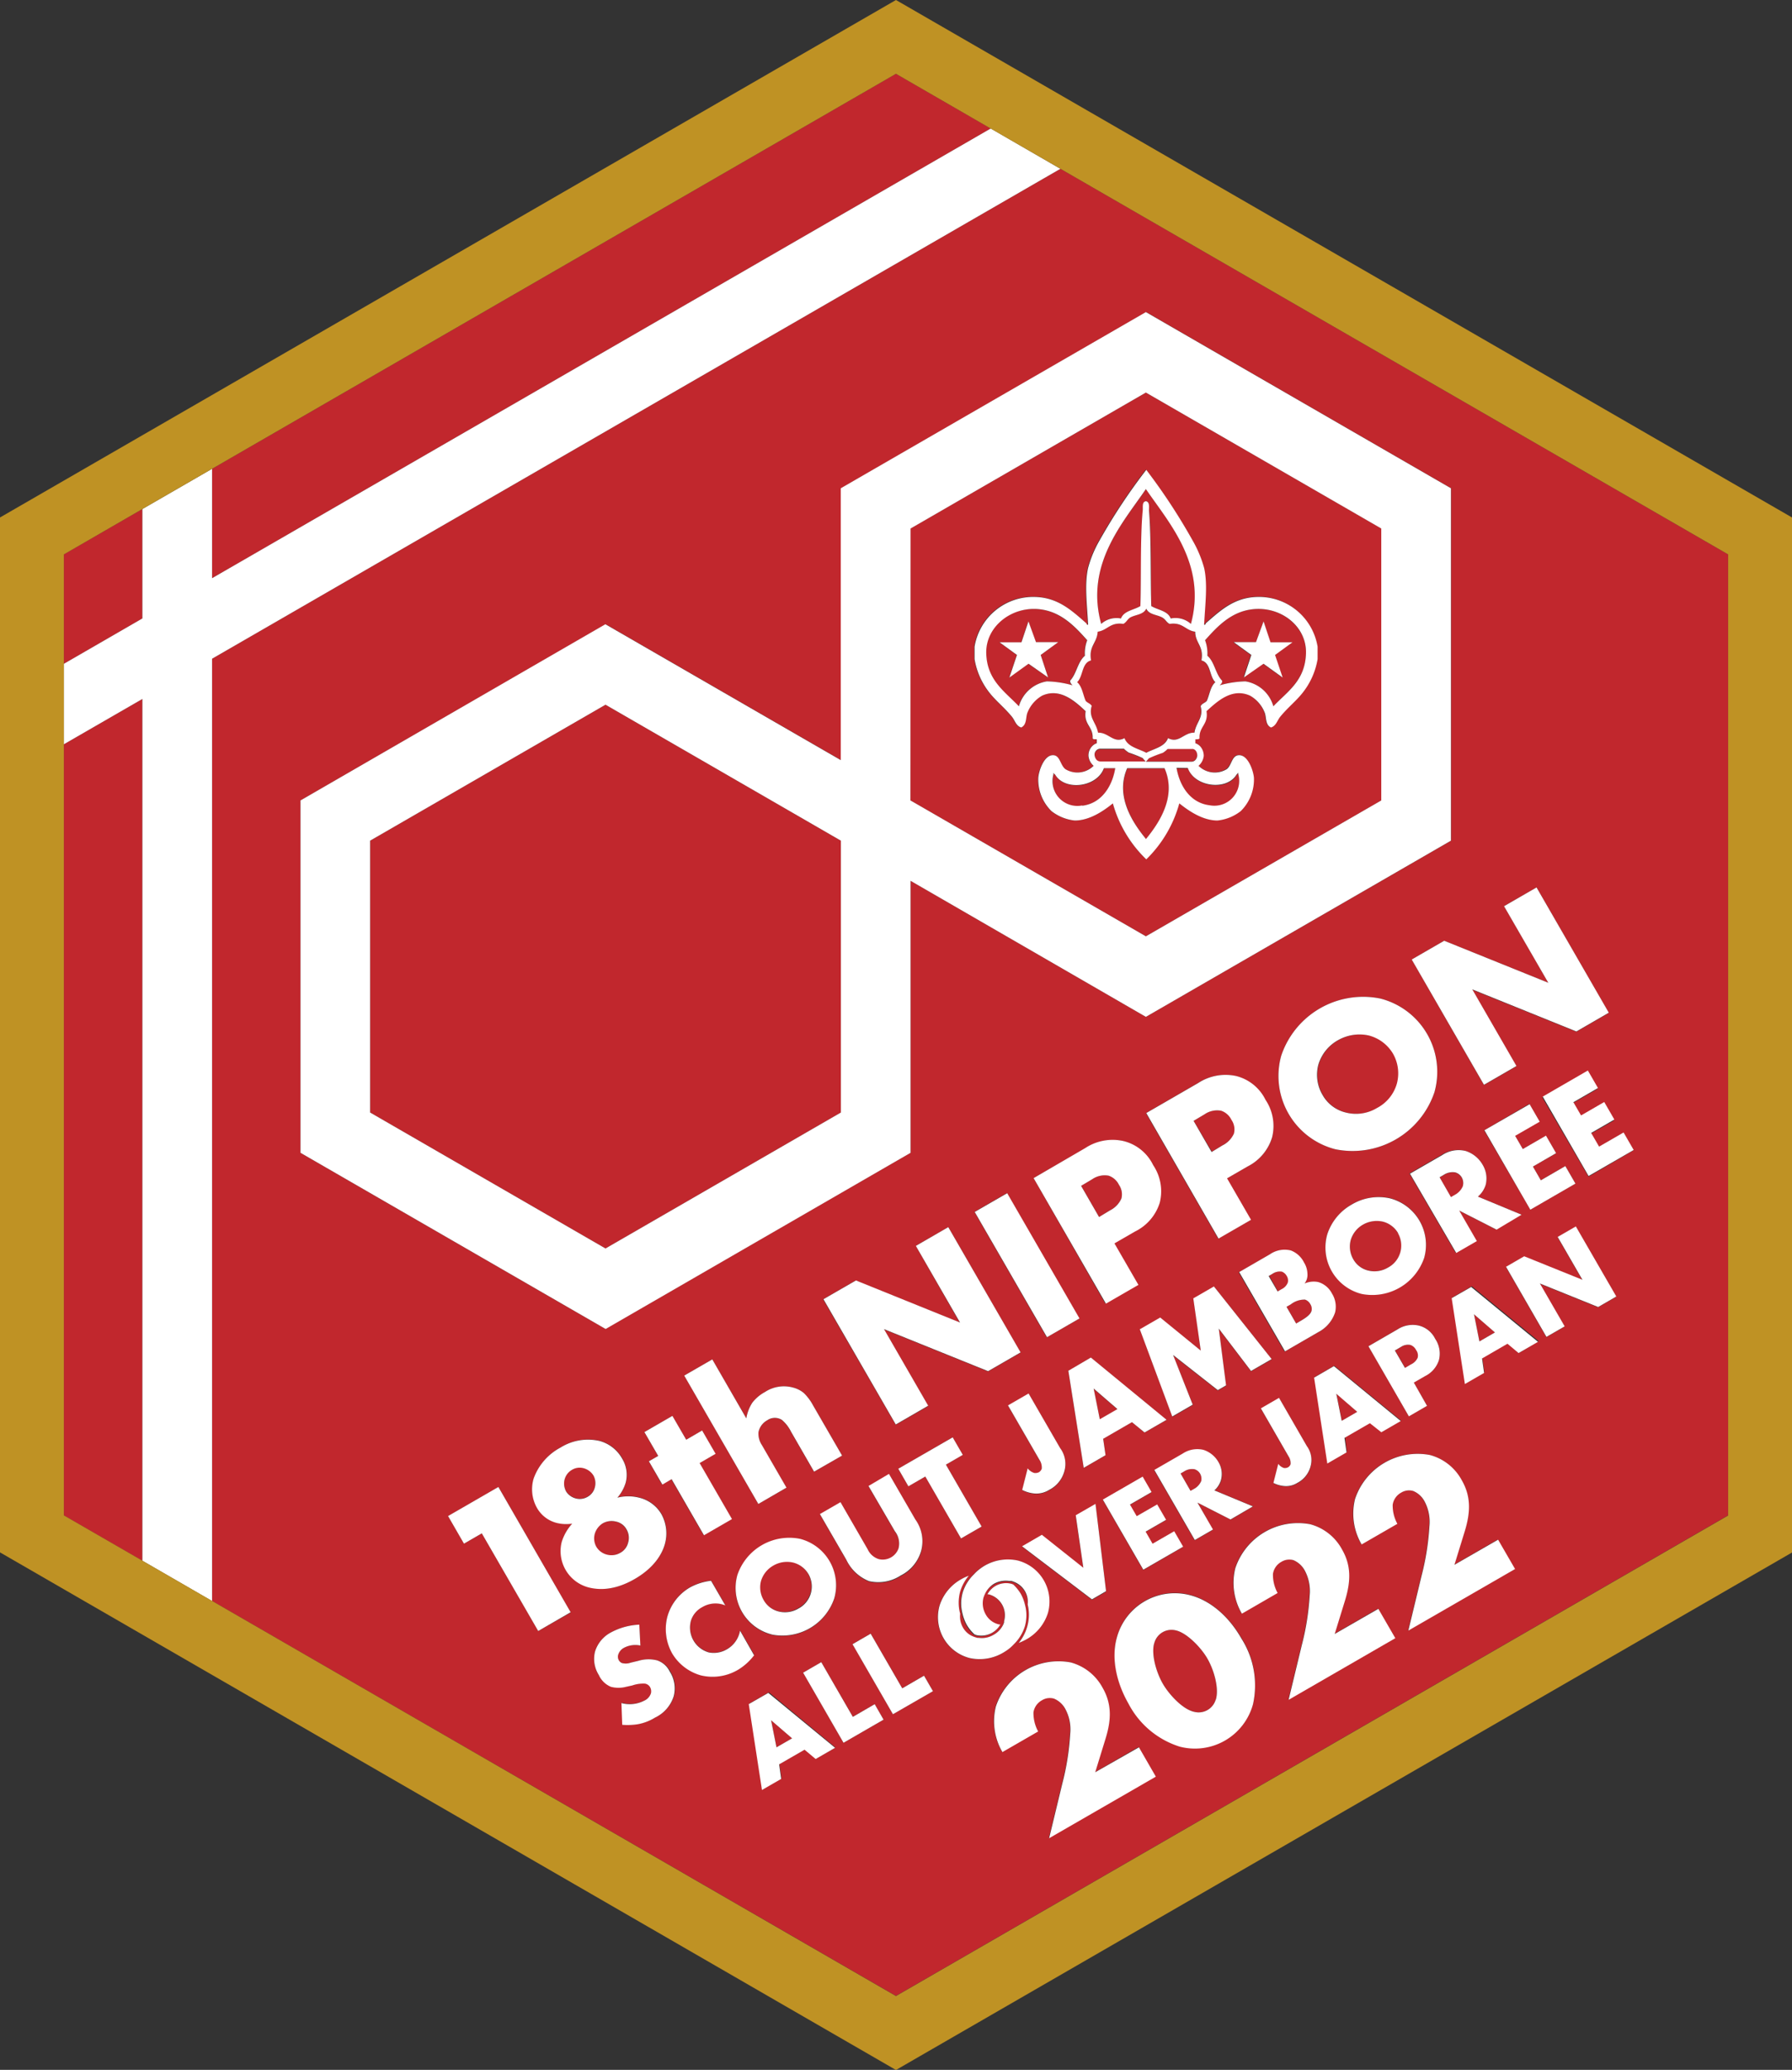 <svg id="レイヤー_1" data-name="レイヤー 1" xmlns="http://www.w3.org/2000/svg" viewBox="0 0 271.33 313.31"><rect x="0" y="0" width="271.33" height="313.31" fill="#333333" stroke="none"/><defs><style>.cls-1{fill:#c1272d;}.cls-2{fill:#fff;}.cls-3{fill:#bf9224;}</style></defs><path class="cls-1" d="M967.57,635.15a4.1,4.1,0,0,0-3,.44,4,4,0,0,0-1.89,2.36,3.81,3.81,0,0,0,.41,2.91,3.57,3.57,0,0,0,2.25,1.69,4,4,0,0,0,3-.45,3.77,3.77,0,0,0,1.52-5.2A3.76,3.76,0,0,0,967.57,635.15Z" transform="translate(-847.5 -398.67)"/><polygon class="cls-1" points="119.93 263.13 116.75 260.38 117.57 264.49 119.93 263.13"/><path class="cls-1" d="M1025.5,645.45a2.69,2.69,0,0,0-3.2,1.84c-.55,1.57.2,4.4,1.28,6.27.93,1.6,3,3.9,4.79,4.24a2.69,2.69,0,0,0,3.2-1.85c.56-1.61-.27-4.51-1.26-6.23S1027.1,645.77,1025.5,645.45Z" transform="translate(-847.5 -398.67)"/><polygon class="cls-1" points="9.67 112.66 9.67 229.39 21.56 236.25 21.56 105.8 9.67 112.66"/><polygon class="cls-1" points="226.35 201.68 223.18 198.94 224 203.04 226.35 201.68"/><polygon class="cls-1" points="56.04 127.25 56.04 168.4 91.68 188.98 127.32 168.4 127.32 127.25 91.68 106.67 56.04 127.25"/><polygon class="cls-1" points="150.01 19.45 135.66 11.17 32.11 70.96 32.11 87.52 150.01 19.45"/><polygon class="cls-1" points="203.17 215.07 205.52 213.71 202.35 210.96 203.17 215.07"/><path class="cls-1" d="M1032.4,566.79a3.34,3.34,0,0,0-2.5.53l-1.68,1L1031,573l1.64-1a3.69,3.69,0,0,0,1.74-1.79,2.54,2.54,0,0,0-.38-2.1A2.69,2.69,0,0,0,1032.4,566.79Z" transform="translate(-847.5 -398.67)"/><path class="cls-1" d="M1015.36,576.62a3.32,3.32,0,0,0-2.49.54l-1.68,1,2.72,4.72,1.65-1a3.72,3.72,0,0,0,1.73-1.79,2.53,2.53,0,0,0-.37-2.1A2.7,2.7,0,0,0,1015.36,576.62Z" transform="translate(-847.5 -398.67)"/><polygon class="cls-1" points="166.52 214.87 169.19 213.33 165.59 210.22 166.52 214.87"/><path class="cls-1" d="M937.37,622a2.49,2.49,0,0,0-1.52-1.13,2.24,2.24,0,0,0-1.7.22,2.37,2.37,0,0,0-1.18,1.56,2.49,2.49,0,0,0,.27,1.78,2.46,2.46,0,0,0,1.38,1,2.34,2.34,0,0,0,1.87-.24,2.23,2.23,0,0,0,1.06-1.37A2.44,2.44,0,0,0,937.37,622Z" transform="translate(-847.5 -398.67)"/><path class="cls-1" d="M1061.07,602.25a1.88,1.88,0,0,0-1.4.29l-.94.55,1.53,2.64.92-.54a2.05,2.05,0,0,0,1-1,1.38,1.38,0,0,0-.21-1.17A1.49,1.49,0,0,0,1061.07,602.25Z" transform="translate(-847.5 -398.67)"/><path class="cls-1" d="M941.37,633.74a2.41,2.41,0,0,0,1.21-1.57,2.53,2.53,0,0,0-.25-2,2.35,2.35,0,0,0-1.59-1.17,2.73,2.73,0,0,0-2,.26,2.8,2.8,0,0,0-1.21,1.58,2.54,2.54,0,0,0,1.79,3.17A2.65,2.65,0,0,0,941.37,633.74Z" transform="translate(-847.5 -398.67)"/><path class="cls-1" d="M1067.83,576.16a2.45,2.45,0,0,0-1.77.4l-.59.34,1.72,3,.59-.34a2.68,2.68,0,0,0,1.23-1.36,1.72,1.72,0,0,0-.18-1.24A1.65,1.65,0,0,0,1067.83,576.16Z" transform="translate(-847.5 -398.67)"/><polygon class="cls-1" points="21.56 77.05 9.67 83.91 9.67 100.48 21.56 93.61 21.56 77.05"/><path class="cls-1" d="M1054.84,555.42a6.57,6.57,0,0,0-4.68.69,6.29,6.29,0,0,0-3,3.73,6,6,0,0,0,.65,4.59,5.5,5.5,0,0,0,3.54,2.65,6.17,6.17,0,0,0,4.7-.7,5.9,5.9,0,0,0-1.24-11Z" transform="translate(-847.5 -398.67)"/><path class="cls-1" d="M1041,594.16l.57-.34a1.83,1.83,0,0,0,1-1.06,1.3,1.3,0,0,0-.17-1,1.43,1.43,0,0,0-.75-.65,2,2,0,0,0-1.4.33l-.58.34Z" transform="translate(-847.5 -398.67)"/><path class="cls-1" d="M879.61,498.38V641l103.55,59.79,126-72.74V482.59l-101.1-58.37ZM929,645.55l-8.54-14.77-2.7,1.55-2.41-4.17,7.62-4.4,10.94,19Zm4.16-9.3a6,6,0,0,1-.58-4.21,7.34,7.34,0,0,1,1.59-2.77,6,6,0,0,1-2.33-.1,4.79,4.79,0,0,1-3-2.27,5.7,5.7,0,0,1-.5-4.49,8.61,8.61,0,0,1,4.05-4.65,7.84,7.84,0,0,1,5.94-1,5.6,5.6,0,0,1,3.4,2.67,4.68,4.68,0,0,1,.54,3.63,6.26,6.26,0,0,1-1.26,2.28,6.68,6.68,0,0,1,3.28,0,5.33,5.33,0,0,1,3.39,2.51,6,6,0,0,1,.53,4.47c-.28,1-1.2,3.38-4.58,5.33s-5.64,1.59-6.8,1.28A6,6,0,0,1,933.15,636.25Zm53-49,4.92-2.83,10.95,19-4.92,2.84-15.76-6.36,6.69,11.6-4.91,2.84-11-19,4.92-2.84,15.76,6.36Zm91.91-14.65,3.51-2,1.53,2.65-3.51,2,1.19,2.07,3.72-2.14,1.53,2.64-6.83,3.95-7-12,6.84-4,1.53,2.65-3.72,2.15Zm-5.62,5.4a3.81,3.81,0,0,1-1.18,1.79l6.61,2.74-3.87,2.24-5.66-2.89,2.67,4.62-3.12,1.8-7-12,4.87-2.81a4.48,4.48,0,0,1,3.55-.63A4.57,4.57,0,0,1,1072,575,4,4,0,0,1,1072.45,578Zm-8.88,33.46-2.75,1.59-6.12-10.61,4.39-2.54a4.21,4.21,0,0,1,3.23-.59,3.78,3.78,0,0,1,2.48,2,4,4,0,0,1,.58,3.19,4.08,4.08,0,0,1-2.1,2.44l-1.74,1Zm-12.14,7-2.91,1.68-2-13,3-1.74,10.12,8.31-2.94,1.7-1.68-1.41-3.85,2.22Zm-2.26-27.36a7.23,7.23,0,0,1-.71-5.6,8.29,8.29,0,0,1,9.48-5.48,7.27,7.27,0,0,1,5.2,9,8.3,8.3,0,0,1-9.48,5.47A7.25,7.25,0,0,1,1049.17,591.12Zm15.52-27.1a13.08,13.08,0,0,1-15,8.63,11.45,11.45,0,0,1-8.19-14.18,13.08,13.08,0,0,1,15-8.63,11.44,11.44,0,0,1,8.19,14.18ZM1042.91,588a3.7,3.7,0,0,1,2,1.83,3.38,3.38,0,0,1,.51,1.67,2.15,2.15,0,0,1-.43,1.5,3.49,3.49,0,0,1,2.06-.22,3.43,3.43,0,0,1,2.08,1.73,3.74,3.74,0,0,1,.48,2.87,5.23,5.23,0,0,1-2.61,3l-5,2.89-6.94-12,4.65-2.69A3.91,3.91,0,0,1,1042.91,588Zm-.32,31.13-4.17-7.23,2.75-1.59,4.21,7.3a3.55,3.55,0,0,1,.56,3.07,3.94,3.94,0,0,1-2,2.5,3.18,3.18,0,0,1-1.94.48,4.45,4.45,0,0,1-1.68-.47l.73-2.89a1.75,1.75,0,0,0,.87.63,1.06,1.06,0,0,0,.64-.12.89.89,0,0,0,.37-.45A1.86,1.86,0,0,0,1042.59,619.08Zm-11.45,11.11-2.75,1.59-6.13-10.61,4.3-2.48a4,4,0,0,1,3.13-.56A4.05,4.05,0,0,1,1032,620a3.53,3.53,0,0,1,.43,2.69,3.38,3.38,0,0,1-1,1.58l5.83,2.42-3.42,2-5-2.55Zm-28.05,11.4a3.23,3.23,0,0,0-2-3.4,3.06,3.06,0,0,0-.48-.17c-.12,0-.23,0-.34,0a3.66,3.66,0,0,0-2.28.43,3.59,3.59,0,0,0-1.45,1.56,2.39,2.39,0,0,0-.15.37.76.76,0,0,0-.06.16,3.38,3.38,0,0,0,.36,2.57,3.08,3.08,0,0,0,2,1.48,1.2,1.2,0,0,0,.2,0,3.32,3.32,0,0,1-3.6,1.62l-.31-.11a6.23,6.23,0,0,1-1.16-1.42,6.6,6.6,0,0,1-.66-1.7,7.43,7.43,0,0,1-.16-.82,6,6,0,0,1,.19-2.42A6.51,6.51,0,0,1,994.9,637a7,7,0,0,1,.55-.54,7.85,7.85,0,0,1,1-.73,7,7,0,0,1,5.09-.84,6.42,6.42,0,0,1,4.58,7.94,7,7,0,0,1-3.27,4,8.7,8.7,0,0,1-1.16.54A6.83,6.83,0,0,0,1003,645,6.6,6.6,0,0,0,1003.09,641.59Zm-31.45-13.74,3.12-1.8,4.11,7.12a2.76,2.76,0,0,0,1.68,1.5,2.54,2.54,0,0,0,3-1.63,3,3,0,0,0-.55-2.58l-4-6.86,3.12-1.8,4,6.91a5.62,5.62,0,0,1,.89,4.67,6,6,0,0,1-3.1,3.79,6.23,6.23,0,0,1-4.81.86,6.46,6.46,0,0,1-3.46-3.27Zm2.18,12.75a8.29,8.29,0,0,1-9.48,5.48,7.27,7.27,0,0,1-5.19-9,8.3,8.3,0,0,1,9.48-5.47,7.26,7.26,0,0,1,5.19,9Zm11.22-17L983.51,621l8.23-4.76,1.54,2.65-2.56,1.48,5.41,9.38-3.12,1.8-5.41-9.38Zm19.83-4-4.74-8.2,3.12-1.8,4.78,8.27a4,4,0,0,1,.64,3.48,4.49,4.49,0,0,1-2.29,2.83,3.65,3.65,0,0,1-2.2.56,5.12,5.12,0,0,1-1.9-.54l.83-3.27a2,2,0,0,0,1,.7,1.24,1.24,0,0,0,.72-.12,1.07,1.07,0,0,0,.42-.51A2.11,2.11,0,0,0,1004.87,619.6Zm-2.62,13.13,3-1.74,6.28,5-1.16-7.94,3-1.73,1.61,13.22-2.14,1.24Zm12.64-13.82-3.3,1.91-2.33-14.69,3.41-2,11.46,9.42-3.33,1.92-1.91-1.59-4.36,2.52Zm-.41,6.75,6-3.48,1.35,2.34-3.27,1.89,1,1.77,3.11-1.79,1.34,2.34-3.1,1.79,1.06,1.83,3.28-1.89,1.35,2.33-6,3.48Zm22.44-19.47-4.88-6.41,1.1,8.6-1.25.72-6.77-5.32,3,7.51-3.1,1.79-4.91-13.2,3.08-1.78,6.14,5-1.12-7.91,3.12-1.8,8.74,11Zm3.19-35.36a7.31,7.31,0,0,1-3.77,4.37l-3.1,1.79,3.63,6.28-4.92,2.84-10.94-19,7.84-4.53a7.58,7.58,0,0,1,5.79-1.07,6.8,6.8,0,0,1,4.42,3.59A7.12,7.12,0,0,1,1040.11,570.83ZM1022,575a7.09,7.09,0,0,1,1,5.69,7.26,7.26,0,0,1-3.76,4.37l-3.1,1.79,3.63,6.28-4.92,2.84L1004,577l7.85-4.53a7.53,7.53,0,0,1,5.79-1.06A6.78,6.78,0,0,1,1022,575Zm-11.09,23.27-4.92,2.84-10.95-19,4.92-2.84ZM975,619l-4.25,2.45-3.5-6.07a5.51,5.51,0,0,0-1.37-1.76,2,2,0,0,0-2.23.06,2.63,2.63,0,0,0-1.32,1.82,3.15,3.15,0,0,0,.52,1.93l3.72,6.44-4.25,2.45-11.22-19.43,4.25-2.45,5.15,8.93a6.26,6.26,0,0,1,.9-2.36,6,6,0,0,1,1.92-1.63,5.21,5.21,0,0,1,4.24-.68,4.13,4.13,0,0,1,1.66.84,7.71,7.71,0,0,1,1.37,1.83ZM951.4,616.6l2.41-1.39,2,3.52-2.42,1.4,4.9,8.48-4.24,2.45-4.9-8.48-1.41.81-2-3.53,1.4-.81-2.08-3.61,4.24-2.44Zm-1.82,38.74a5.35,5.35,0,0,1-2.84,3.28,7.48,7.48,0,0,1-2.59,1,9.76,9.76,0,0,1-2.38.09l-.12-3.29a4.83,4.83,0,0,0,3.47-.37,1.85,1.85,0,0,0,1-1.11A1.29,1.29,0,0,0,946,654a1.1,1.1,0,0,0-.76-.53,5,5,0,0,0-1.92.27l-.95.21a4.55,4.55,0,0,1-2.3,0,3.46,3.46,0,0,1-1.91-1.73,4.57,4.57,0,0,1-.58-3.54,4.92,4.92,0,0,1,2.43-2.92,10,10,0,0,1,4.28-1.17l.16,3.16a3.68,3.68,0,0,0-2.53.37,1.78,1.78,0,0,0-.82,1,1.09,1.09,0,0,0,.07.83,1,1,0,0,0,.48.45,2.21,2.21,0,0,0,1.35-.06l1.13-.27A5.31,5.31,0,0,1,947,650a3.3,3.3,0,0,1,2,1.7A4.7,4.7,0,0,1,949.58,655.34Zm9.75-4a7.57,7.57,0,0,1-5.7.89,7.37,7.37,0,0,1-4.35-3.33,7.53,7.53,0,0,1-.74-5.49,7.4,7.4,0,0,1,3.46-4.5,8.78,8.78,0,0,1,3.17-1l2.16,3.73a3.89,3.89,0,0,0-3.49.26,3.51,3.51,0,0,0-1.7,2,3.91,3.91,0,0,0,2.71,4.86,3.9,3.9,0,0,0,2.71-.47,4.06,4.06,0,0,0,2-2.83l2.14,3.7A8.72,8.72,0,0,1,959.33,651.35Zm11.72,13.54-1.68-1.41-3.85,2.22.31,2.2-2.91,1.68-2-13,3-1.74L974,663.19Zm4.17-2.41-6.12-10.61,2.75-1.59,4.78,8.27,3.3-1.91,1.35,2.34Zm7.48-4.32-6.12-10.61,2.75-1.59,4.78,8.27,3.3-1.91,1.35,2.34Zm11.61-8.49a6.39,6.39,0,0,1-4.58-7.93,7,7,0,0,1,3.27-4,7.18,7.18,0,0,1,1.16-.54,6.89,6.89,0,0,0-1.31,2.4,6.52,6.52,0,0,0,0,3.37,3.4,3.4,0,0,0,.43,2.09,3.08,3.08,0,0,0,1.57,1.35,2.58,2.58,0,0,0,.42.14c.13,0,.26,0,.4.06a3.45,3.45,0,0,0,2.23-.46,3.52,3.52,0,0,0,1.46-1.52c0-.13.1-.26.14-.38s0-.1,0-.16a3.27,3.27,0,0,0-2.35-4.07l-.18,0a3.33,3.33,0,0,1,1.25-1.28,3.24,3.24,0,0,1,2.34-.34,2.6,2.6,0,0,1,.36.13,6.81,6.81,0,0,1,1.13,1.4,6.64,6.64,0,0,1,.64,1.68,6,6,0,0,1,.17.86,6.22,6.22,0,0,1-.19,2.38,6.55,6.55,0,0,1-1.68,2.73,6.88,6.88,0,0,1-.55.53,7.57,7.57,0,0,1-1.05.73A7,7,0,0,1,994.31,649.67Zm12,27.22,2-8.29a39,39,0,0,0,1.19-7.49,6.52,6.52,0,0,0-.73-3.77,3.46,3.46,0,0,0-1.72-1.58,2.26,2.26,0,0,0-1.83.25,2.52,2.52,0,0,0-1.28,1.82,5.85,5.85,0,0,0,.71,2.9l-5.41,3.12a9.27,9.27,0,0,1-1-6.88,10,10,0,0,1,11.34-6.66,7.76,7.76,0,0,1,4.82,3.82c1.46,2.53,1.3,5,.46,7.7l-1.57,5.1,6.59-3.8,2.56,4.44Zm30.9-20.29A9.11,9.11,0,0,1,1026.1,663a13.21,13.21,0,0,1-7.73-6.49c-2-3.57-2.55-7.15-1.77-10a9.09,9.09,0,0,1,11.12-6.42c2.84.74,5.69,3,7.74,6.52A13.2,13.2,0,0,1,1037.22,656.6Zm5.36-.64,2-8.29a39.09,39.09,0,0,0,1.19-7.49,6.6,6.6,0,0,0-.73-3.77,3.51,3.51,0,0,0-1.72-1.59,2.3,2.3,0,0,0-1.83.25,2.52,2.52,0,0,0-1.28,1.83,5.73,5.73,0,0,0,.71,2.89l-5.41,3.13a9.23,9.23,0,0,1-1-6.88,10,10,0,0,1,11.33-6.66,7.75,7.75,0,0,1,4.83,3.82c1.46,2.53,1.29,5,.46,7.7l-1.57,5.09,6.58-3.8,2.57,4.44Zm18.13-10.47,2-8.29a39,39,0,0,0,1.19-7.49,6.6,6.6,0,0,0-.73-3.77,3.46,3.46,0,0,0-1.72-1.58,2.26,2.26,0,0,0-1.83.25,2.52,2.52,0,0,0-1.28,1.82,5.75,5.75,0,0,0,.71,2.9l-5.41,3.12a9.23,9.23,0,0,1-1-6.88,10,10,0,0,1,11.33-6.66,7.75,7.75,0,0,1,4.83,3.82c1.46,2.53,1.29,5,.46,7.7l-1.57,5.1,6.58-3.8,2.57,4.44Zm16.77-42L1075.8,602l-3.85,2.23.31,2.19-2.91,1.68-2-13,3-1.73,10.12,8.3Zm12-6.93-8.82-3.56,3.74,6.49-2.75,1.59-6.12-10.61,2.75-1.59,8.82,3.56-3.75-6.49,2.75-1.59,6.13,10.61Zm.13-24.27,3.72-2.15,1.53,2.65-6.83,4-7-12,6.84-3.94,1.53,2.65-3.72,2.14,1.16,2,3.51-2,1.53,2.65-3.51,2ZM1080.15,533l10.94,19-4.91,2.84-15.77-6.36,6.7,11.59-4.92,2.84-10.94-19,4.91-2.84,15.77,6.36-6.7-11.6Zm-12.94-60.42v53.34L1021,552.59,985.37,532v41.16l-46.19,26.67L893,573.17V519.83l46.2-26.67,35.64,20.57V472.58l46.2-26.67Z" transform="translate(-847.5 -398.67)"/><path class="cls-1" d="M1043.75,599l.7-.41c.86-.5,1.53-1,1.65-1.6a1.35,1.35,0,0,0-.2-.92,1.43,1.43,0,0,0-.8-.69,3.35,3.35,0,0,0-2.16.72l-.65.37Z" transform="translate(-847.5 -398.67)"/><path class="cls-1" d="M1056.66,519.83V478.67L1021,458.09l-35.65,20.58v41.16L1021,540.4Zm-40.7.45c-1.2,1-3.38,2.59-5.77,2.59a6.88,6.88,0,0,1-3.52-1.42,6.68,6.68,0,0,1-2-5.05c.08-1.08.91-3.57,2.35-3.41,1,.1,1,1.53,1.76,2.11a3.49,3.49,0,0,0,4.27-.51,2.26,2.26,0,0,1-.78-1.49v0a2,2,0,0,1,.54-1.46,1.7,1.7,0,0,1,.72-.47v-.59c-.23,0-.55,0-.63-.14.1-1.82-1.38-2.07-1.06-4.12-1.63-1.49-3.86-3.58-6.59-2.35a5.17,5.17,0,0,0-2.23,2.59c-.27.71-.06,1.81-.94,2.23-.8-.25-.94-1.07-1.41-1.64-1.16-1.41-2.41-2.37-3.41-3.65A11.15,11.15,0,0,1,995,498.4v-1.88a9,9,0,0,1,9.18-7.53c3.48.1,5.55,2.07,7.76,4,0,.18.32.39.24,0-.15-2.94-.54-5.86,0-8.35a17.4,17.4,0,0,1,1.76-4.23,88.68,88.68,0,0,1,7.06-10.66,89.84,89.84,0,0,1,7,10.66,17.84,17.84,0,0,1,1.77,4.23c.54,2.49.15,5.41,0,8.35-.09.39.23.18.23,0,2.21-1.93,4.28-3.9,7.76-4a9,9,0,0,1,9.18,7.53v1.88a11.15,11.15,0,0,1-2.24,5.06c-1,1.28-2.25,2.24-3.41,3.65-.47.57-.61,1.39-1.41,1.64-.88-.42-.67-1.52-.94-2.23a5.08,5.08,0,0,0-2.23-2.59c-2.73-1.23-5,.86-6.59,2.35.32,2.05-1.16,2.3-1.06,4.12-.07.18-.4.11-.63.14v.59a1.8,1.8,0,0,1,.73.47,2.14,2.14,0,0,1,.54,1.46v0a2.32,2.32,0,0,1-.79,1.49,3.49,3.49,0,0,0,4.27.51c.77-.58.81-2,1.76-2.11,1.44-.16,2.27,2.33,2.36,3.41a6.72,6.72,0,0,1-2,5.05,6.88,6.88,0,0,1-3.52,1.42c-2.38,0-4.56-1.63-5.77-2.59a18.78,18.78,0,0,1-5,8.47A18.71,18.71,0,0,1,1016,520.28Z" transform="translate(-847.5 -398.67)"/><path class="cls-1" d="M1028.33,621.06a2.2,2.2,0,0,0-1.56.35l-.52.3,1.51,2.63.53-.3a2.41,2.41,0,0,0,1.09-1.2,1.6,1.6,0,0,0-.17-1.1A1.44,1.44,0,0,0,1028.33,621.06Z" transform="translate(-847.5 -398.67)"/><path class="cls-1" d="M1057.68,590.53a3.75,3.75,0,0,0-.79-6.95,4.19,4.19,0,0,0-3,.44,4,4,0,0,0-1.88,2.36,3.84,3.84,0,0,0,.41,2.92,3.51,3.51,0,0,0,2.24,1.68A4,4,0,0,0,1057.68,590.53Z" transform="translate(-847.5 -398.67)"/><path class="cls-1" d="M1023.84,515h-5.65v0c-1.86,4.24.87,8.26,2.83,10.7,2-2.44,4.69-6.46,2.82-10.7Z" transform="translate(-847.5 -398.67)"/><path class="cls-1" d="M1017.25,492.29c.44-1.17,1.94-1.27,2.94-1.88.14-3.87,0-10.43.35-14.47.05-.51-.14-1.31.48-1.4.61.09.42.89.47,1.4.39,4,.21,10.6.35,14.47,1,.61,2.5.71,2.94,1.88a3.51,3.51,0,0,1,3.06.82c2.43-9-3.34-15.31-6.82-20.41-3.49,5.1-9.26,11.41-6.82,20.41A3.49,3.49,0,0,1,1017.25,492.29Z" transform="translate(-847.5 -398.67)"/><path class="cls-1" d="M1014.66,515c-1,2.88-5.92,3.51-7.4.94-.16,0-.22-.49-.24,0a3.76,3.76,0,0,0,4.35,4.7c2.87-.34,4.53-2.88,5-5.67h-1.72Z" transform="translate(-847.5 -398.67)"/><path class="cls-1" d="M1011.73,497.93a5.42,5.42,0,0,1,.35-2.35c-1.83-2.05-4-4.36-7.29-4.7-4.18-.43-8.13,2.57-8,6.7s2.78,5.73,4.94,8a5.29,5.29,0,0,1,4.23-3.77,15.31,15.31,0,0,1,3.88.59c-.15-.2-.4-.31-.35-.7C1010.47,500.68,1010.63,498.84,1011.73,497.93Zm-6.66-.11,1.12,3.39-3-2.06-2.9,2.08,1.16-3.41-2.64-1.92h3.32l1.06-3.16,1.14,3.14h3.37Z" transform="translate(-847.5 -398.67)"/><path class="cls-1" d="M1014.16,514H1021a6.57,6.57,0,0,1-.45-.51,18.83,18.83,0,0,0-2.11-.83,3.78,3.78,0,0,1-.73-.59H1014a.91.91,0,0,0-.77,1C1013.28,513.23,1013.43,514,1014.16,514Z" transform="translate(-847.5 -398.67)"/><path class="cls-1" d="M1030.66,520.63a3.76,3.76,0,0,0,4.35-4.7c0-.49-.08,0-.23,0-1.48,2.57-6.38,1.94-7.41-.94v0h-1.72C1026.13,517.75,1027.79,520.29,1030.66,520.63Z" transform="translate(-847.5 -398.67)"/><path class="cls-1" d="M1024.33,512a3.78,3.78,0,0,1-.73.59,18.83,18.83,0,0,0-2.11.83,6.57,6.57,0,0,1-.45.51h6.83c.73,0,.88-.74.91-.94,0-.62-.4-1-.77-1Z" transform="translate(-847.5 -398.67)"/><path class="cls-1" d="M1030.31,497.93c1.09.91,1.25,2.75,2.23,3.77,0,.39-.2.5-.35.7a15.31,15.31,0,0,1,3.88-.59,5.26,5.26,0,0,1,4.23,3.77c2.16-2.27,4.82-3.94,4.94-8s-3.81-7.13-8-6.7c-3.33.34-5.45,2.65-7.28,4.7A5.58,5.58,0,0,1,1030.31,497.93Zm7.36-2.05,1.15-3.14,1,3.16h3.33l-2.65,1.92,1.16,3.41-2.9-2.08-3,2.06,1.13-3.39-2.67-1.94Z" transform="translate(-847.5 -398.67)"/><path class="cls-1" d="M1017.72,510.4c.5,1.34,2.1,1.58,3.3,2.22,1.19-.64,2.79-.88,3.29-2.22,1.65.88,2.4-.89,4-.82.25-1.6,1.42-2.28.94-4,.17-.42.68-.5.94-.83.42-.95.55-2.19,1.29-2.82-.93-.87-.66-2.94-2.11-3.29.4-2.17-.9-2.63-.94-4.35-1.49-.2-1.9-1.48-3.88-1.18-.46-.23-.6-.66-1.06-.94-.76-.45-1.86-.43-2.36-1.17l-.11-.19-.12.19c-.5.74-1.6.72-2.36,1.17-.45.28-.6.71-1,.94-2-.3-2.4,1-3.88,1.18,0,1.72-1.35,2.18-1,4.35-1.44.35-1.18,2.42-2.11,3.29.75.63.88,1.87,1.29,2.82.26.33.77.41.94.83-.48,1.72.69,2.4.94,4C1015.32,509.51,1016.07,511.28,1017.72,510.4Z" transform="translate(-847.5 -398.67)"/><polygon class="cls-2" points="155.72 94.06 154.66 97.22 151.34 97.22 153.98 99.14 152.83 102.56 155.73 100.47 158.69 102.54 157.57 99.14 160.23 97.2 156.86 97.2 155.72 94.06"/><polygon class="cls-2" points="188.34 102.54 191.31 100.47 194.21 102.56 193.06 99.14 195.7 97.22 192.37 97.22 191.32 94.06 190.17 97.2 186.8 97.2 189.47 99.14 188.34 102.54"/><path class="cls-2" d="M1031.84,522.87a6.88,6.88,0,0,0,3.52-1.42,6.72,6.72,0,0,0,2-5.05c-.09-1.08-.92-3.57-2.36-3.41-1,.1-1,1.53-1.76,2.11a3.49,3.49,0,0,1-4.27-.51,2.32,2.32,0,0,0,.79-1.49v0a2.14,2.14,0,0,0-.54-1.46,1.8,1.8,0,0,0-.73-.47v-.59c.23,0,.56,0,.63-.14-.1-1.82,1.38-2.07,1.06-4.12,1.63-1.49,3.86-3.58,6.59-2.35a5.08,5.08,0,0,1,2.23,2.59c.27.71.06,1.81.94,2.23.8-.25.94-1.07,1.41-1.64,1.16-1.41,2.41-2.37,3.41-3.65a11.15,11.15,0,0,0,2.24-5.06v-1.88a9,9,0,0,0-9.18-7.53c-3.48.1-5.55,2.07-7.76,4,0,.18-.32.39-.23,0,.15-2.94.54-5.86,0-8.35a17.84,17.84,0,0,0-1.77-4.23,89.84,89.84,0,0,0-7-10.66,88.68,88.68,0,0,0-7.06,10.66,17.4,17.4,0,0,0-1.76,4.23c-.54,2.49-.15,5.41,0,8.35.08.39-.24.18-.24,0-2.21-1.93-4.28-3.9-7.76-4a9,9,0,0,0-9.18,7.53v1.88a11.15,11.15,0,0,0,2.24,5.06c1,1.28,2.25,2.24,3.41,3.65.47.57.61,1.39,1.41,1.64.88-.42.67-1.52.94-2.23a5.17,5.17,0,0,1,2.23-2.59c2.73-1.23,5,.86,6.59,2.35-.32,2.05,1.16,2.3,1.06,4.12.08.18.4.11.63.14v.59a1.7,1.7,0,0,0-.72.47,2,2,0,0,0-.54,1.46v0a2.26,2.26,0,0,0,.78,1.49,3.49,3.49,0,0,1-4.27.51c-.77-.58-.8-2-1.76-2.11-1.44-.16-2.27,2.33-2.35,3.41a6.68,6.68,0,0,0,2,5.05,6.88,6.88,0,0,0,3.52,1.42c2.39,0,4.57-1.63,5.77-2.59a18.71,18.71,0,0,0,5.06,8.47,18.78,18.78,0,0,0,5-8.47C1027.28,521.24,1029.46,522.87,1031.84,522.87Zm-3.06-9.84c0,.2-.18.94-.91.94H1021a6.57,6.57,0,0,0,.45-.51,18.83,18.83,0,0,1,2.11-.83,3.78,3.78,0,0,0,.73-.59H1028C1028.38,512,1028.77,512.41,1028.78,513Zm8.46-22.15c4.19-.43,8.13,2.57,8,6.7s-2.78,5.73-4.94,8a5.26,5.26,0,0,0-4.23-3.77,15.31,15.31,0,0,0-3.88.59c.15-.2.4-.31.35-.7-1-1-1.14-2.86-2.23-3.77a5.58,5.58,0,0,0-.35-2.35C1031.79,493.53,1033.91,491.22,1037.24,490.88ZM1021,472.7c3.48,5.1,9.25,11.41,6.82,20.41a3.51,3.51,0,0,0-3.06-.82c-.44-1.17-1.94-1.27-2.94-1.88-.14-3.87,0-10.43-.35-14.47,0-.51.14-1.31-.47-1.4-.62.09-.43.89-.48,1.4-.39,4-.21,10.6-.35,14.47-1,.61-2.5.71-2.94,1.88a3.49,3.49,0,0,0-3,.82C1011.76,484.11,1017.53,477.8,1021,472.7ZM1006,501.81a5.29,5.29,0,0,0-4.23,3.77c-2.16-2.27-4.82-3.94-4.94-8s3.82-7.13,8-6.7c3.33.34,5.46,2.65,7.29,4.7a5.42,5.42,0,0,0-.35,2.35c-1.1.91-1.26,2.75-2.24,3.77,0,.39.2.5.35.7A15.31,15.31,0,0,0,1006,501.81Zm6.82,3.77c-.17-.42-.68-.5-.94-.83-.41-.95-.54-2.19-1.29-2.82.93-.87.67-2.94,2.11-3.29-.4-2.17.91-2.63,1-4.35,1.48-.2,1.89-1.48,3.88-1.18.45-.23.6-.66,1-.94.76-.45,1.86-.43,2.36-1.17l.12-.19.11.19c.5.74,1.6.72,2.36,1.17.46.28.6.71,1.06.94,2-.3,2.39,1,3.88,1.18,0,1.72,1.34,2.18.94,4.35,1.45.35,1.18,2.42,2.11,3.29-.74.63-.87,1.87-1.29,2.82-.26.33-.77.41-.94.83.48,1.72-.69,2.4-.94,4-1.6-.07-2.35,1.7-4,.82-.5,1.34-2.1,1.58-3.29,2.22-1.2-.64-2.8-.88-3.3-2.22-1.65.88-2.4-.89-4-.82C1013.47,508,1012.3,507.3,1012.78,505.58ZM1014,512h3.68a3.78,3.78,0,0,0,.73.59,18.83,18.83,0,0,1,2.11.83,6.57,6.57,0,0,0,.45.51h-6.83c-.73,0-.88-.74-.91-.94A.91.91,0,0,1,1014,512Zm-2.65,8.59a3.76,3.76,0,0,1-4.35-4.7c0-.49.08,0,.24,0,1.48,2.57,6.37,1.94,7.4-.94v0h1.72C1015.9,517.75,1014.24,520.29,1011.37,520.63Zm9.65,5.06c-2-2.44-4.69-6.46-2.83-10.7v0h5.65v0C1025.71,519.23,1023,523.25,1021,525.69Zm6.35-10.73v0c1,2.88,5.93,3.51,7.41.94.15,0,.21-.49.23,0a3.76,3.76,0,0,1-4.35,4.7c-2.87-.34-4.53-2.88-5-5.67Z" transform="translate(-847.5 -398.67)"/><path class="cls-2" d="M985.37,573.17V532L1021,552.59l46.19-26.67V472.58L1021,445.91l-46.2,26.67v41.15l-35.64-20.57L893,519.83v53.34l46.2,26.67Zm0-94.5L1021,458.09l35.64,20.58v41.16L1021,540.4l-35.65-20.57Zm-81.83,47.25,35.64-20.58,35.64,20.58v41.15l-35.64,20.58-35.64-20.58Z" transform="translate(-847.5 -398.67)"/><polygon class="cls-2" points="150.01 19.45 32.11 87.52 32.11 70.96 21.56 77.05 21.56 93.61 9.67 100.48 9.67 112.66 21.56 105.8 21.56 236.25 32.11 242.35 32.11 99.71 160.56 25.55 150.01 19.45"/><polygon class="cls-2" points="67.84 229.48 70.25 233.66 72.95 232.1 81.49 246.88 86.4 244.04 75.46 225.08 67.84 229.48"/><path class="cls-2" d="M943.6,637.68c3.38-1.95,4.3-4.3,4.58-5.33a6,6,0,0,0-.53-4.47,5.33,5.33,0,0,0-3.39-2.51,6.68,6.68,0,0,0-3.28,0,6.26,6.26,0,0,0,1.26-2.28,4.68,4.68,0,0,0-.54-3.63,5.6,5.6,0,0,0-3.4-2.67,7.84,7.84,0,0,0-5.94,1,8.61,8.61,0,0,0-4.05,4.65,5.7,5.7,0,0,0,.5,4.49,4.79,4.79,0,0,0,3,2.27,6,6,0,0,0,2.33.1,7.34,7.34,0,0,0-1.59,2.77A5.68,5.68,0,0,0,936.8,639C938,639.27,940.36,639.55,943.6,637.68Zm-7.11-12.45a2.34,2.34,0,0,1-1.87.24,2.46,2.46,0,0,1-1.38-1,2.49,2.49,0,0,1-.27-1.78,2.37,2.37,0,0,1,1.18-1.56,2.24,2.24,0,0,1,1.7-.22,2.49,2.49,0,0,1,1.52,1.13,2.44,2.44,0,0,1,.18,1.83A2.23,2.23,0,0,1,936.49,625.23Zm1.29,7.55a2.58,2.58,0,0,1-.22-1.95,2.8,2.8,0,0,1,1.21-1.58,2.73,2.73,0,0,1,2-.26,2.35,2.35,0,0,1,1.59,1.17,2.53,2.53,0,0,1,.25,2,2.41,2.41,0,0,1-1.21,1.57,2.65,2.65,0,0,1-2,.26A2.59,2.59,0,0,1,937.78,632.78Z" transform="translate(-847.5 -398.67)"/><polygon class="cls-2" points="124.68 196.66 135.63 215.62 140.54 212.78 133.85 201.19 149.61 207.55 154.53 204.71 143.58 185.75 138.67 188.59 145.36 200.19 129.6 193.82 124.68 196.66"/><rect class="cls-2" x="1000.17" y="579.24" width="5.68" height="21.89" transform="translate(-1008.21 181.9) rotate(-30)"/><path class="cls-2" d="M1017.61,571.39a7.53,7.53,0,0,0-5.79,1.06L1004,577l10.95,19,4.92-2.84-3.63-6.28,3.1-1.79a7.26,7.26,0,0,0,3.76-4.37,7.09,7.09,0,0,0-1-5.69A6.78,6.78,0,0,0,1017.61,571.39Zm-.32,8.71a3.72,3.72,0,0,1-1.73,1.79l-1.65,1-2.72-4.72,1.68-1a3.32,3.32,0,0,1,2.49-.54,2.7,2.7,0,0,1,1.56,1.38A2.53,2.53,0,0,1,1017.29,580.1Z" transform="translate(-847.5 -398.67)"/><path class="cls-2" d="M1040.11,570.83a7.12,7.12,0,0,0-1-5.69,6.8,6.8,0,0,0-4.42-3.59,7.58,7.58,0,0,0-5.79,1.07l-7.84,4.53,10.94,19,4.92-2.84-3.63-6.28,3.1-1.79A7.31,7.31,0,0,0,1040.11,570.83Zm-5.78-.57a3.69,3.69,0,0,1-1.74,1.79l-1.64,1-2.73-4.72,1.68-1a3.34,3.34,0,0,1,2.5-.53,2.69,2.69,0,0,1,1.55,1.37A2.54,2.54,0,0,1,1034.33,570.26Z" transform="translate(-847.5 -398.67)"/><path class="cls-2" d="M1064.69,564a11.44,11.44,0,0,0-8.19-14.18,13.08,13.08,0,0,0-15,8.63,11.45,11.45,0,0,0,8.19,14.18,13.08,13.08,0,0,0,15-8.63ZM1059,562.7a6,6,0,0,1-3,3.68,6.17,6.17,0,0,1-4.7.7,5.5,5.5,0,0,1-3.54-2.65,6,6,0,0,1-.65-4.59,6.29,6.29,0,0,1,3-3.73,6.57,6.57,0,0,1,4.68-.69,6,6,0,0,1,3.63,2.75A6,6,0,0,1,1059,562.7Z" transform="translate(-847.5 -398.67)"/><polygon class="cls-2" points="218.67 142.4 213.75 145.24 224.69 164.2 229.61 161.36 222.92 149.76 238.68 156.13 243.59 153.29 232.65 134.33 227.73 137.17 234.43 148.76 218.67 142.4"/><polygon class="cls-2" points="100.29 224.72 101.69 223.9 106.59 232.39 110.83 229.94 105.93 221.46 108.35 220.06 106.31 216.53 103.9 217.93 101.81 214.32 97.57 216.77 99.66 220.38 98.25 221.19 100.29 224.72"/><path class="cls-2" d="M966.58,623.85l-3.72-6.44a3.15,3.15,0,0,1-.52-1.93,2.63,2.63,0,0,1,1.32-1.82,2,2,0,0,1,2.23-.06,5.51,5.51,0,0,1,1.37,1.76l3.5,6.07L975,619l-4.41-7.63a7.71,7.71,0,0,0-1.37-1.83,4.13,4.13,0,0,0-1.66-.84,5.21,5.21,0,0,0-4.24.68,6,6,0,0,0-1.92,1.63,6.26,6.26,0,0,0-.9,2.36l-5.15-8.93-4.25,2.45,11.22,19.43Z" transform="translate(-847.5 -398.67)"/><path class="cls-2" d="M947,650a5.31,5.31,0,0,0-2.86.07l-1.13.27a2.21,2.21,0,0,1-1.35.06,1,1,0,0,1-.48-.45,1.09,1.09,0,0,1-.07-.83,1.78,1.78,0,0,1,.82-1,3.68,3.68,0,0,1,2.53-.37l-.16-3.16a10,10,0,0,0-4.28,1.17,4.92,4.92,0,0,0-2.43,2.92,4.57,4.57,0,0,0,.58,3.54A3.46,3.46,0,0,0,940,654a4.55,4.55,0,0,0,2.3,0l.95-.21a5,5,0,0,1,1.92-.27,1.1,1.1,0,0,1,.76.53,1.29,1.29,0,0,1,.13.93,1.85,1.85,0,0,1-1,1.11,4.83,4.83,0,0,1-3.47.37l.12,3.29a9.76,9.76,0,0,0,2.38-.09,7.48,7.48,0,0,0,2.59-1,5.35,5.35,0,0,0,2.84-3.28,4.7,4.7,0,0,0-.61-3.68A3.3,3.3,0,0,0,947,650Z" transform="translate(-847.5 -398.67)"/><path class="cls-2" d="M959.55,645.5a4.06,4.06,0,0,1-2,2.83,3.9,3.9,0,0,1-2.71.47,3.91,3.91,0,0,1-2.71-4.86,3.51,3.51,0,0,1,1.7-2,3.89,3.89,0,0,1,3.49-.26l-2.16-3.73a8.78,8.78,0,0,0-3.17,1,7.4,7.4,0,0,0-3.46,4.5,7.53,7.53,0,0,0,.74,5.49,7.37,7.37,0,0,0,4.35,3.33,7.57,7.57,0,0,0,5.7-.89,8.72,8.72,0,0,0,2.36-2.15Z" transform="translate(-847.5 -398.67)"/><path class="cls-2" d="M964.34,646.08a8.29,8.29,0,0,0,9.48-5.48,7.26,7.26,0,0,0-5.19-9,8.3,8.3,0,0,0-9.48,5.47,7.27,7.27,0,0,0,5.19,9ZM962.72,638a4,4,0,0,1,1.89-2.36,4.1,4.1,0,0,1,3-.44,3.76,3.76,0,0,1,2.31,1.75,3.77,3.77,0,0,1-1.52,5.2,4,4,0,0,1-3,.45,3.57,3.57,0,0,1-2.25-1.69A3.81,3.81,0,0,1,962.72,638Z" transform="translate(-847.5 -398.67)"/><path class="cls-2" d="M979.08,638a6.23,6.23,0,0,0,4.81-.86,6,6,0,0,0,3.1-3.79,5.62,5.62,0,0,0-.89-4.67l-4-6.91L979,623.6l4,6.86a3,3,0,0,1,.55,2.58,2.54,2.54,0,0,1-3,1.63,2.76,2.76,0,0,1-1.68-1.5l-4.11-7.12-3.12,1.8,4,6.91A6.46,6.46,0,0,0,979.08,638Z" transform="translate(-847.5 -398.67)"/><polygon class="cls-2" points="145.51 232.87 148.63 231.07 143.22 221.7 145.78 220.22 144.25 217.57 136.01 222.32 137.54 224.98 140.1 223.5 145.51 232.87"/><path class="cls-2" d="M1004.82,621.51a1.24,1.24,0,0,1-.72.12,2,2,0,0,1-1-.7l-.83,3.27a5.12,5.12,0,0,0,1.9.54,3.65,3.65,0,0,0,2.2-.56,4.49,4.49,0,0,0,2.29-2.83,4,4,0,0,0-.64-3.48l-4.78-8.27-3.12,1.8,4.74,8.2a2.11,2.11,0,0,1,.37,1.4A1.07,1.07,0,0,1,1004.82,621.51Z" transform="translate(-847.5 -398.67)"/><path class="cls-2" d="M1020.8,615.5l3.33-1.92-11.46-9.42-3.41,2,2.33,14.69,3.3-1.91-.36-2.48,4.36-2.52Zm-6.78-2-.93-4.65,3.6,3.11Z" transform="translate(-847.5 -398.67)"/><polygon class="cls-2" points="183.8 194.73 180.68 196.53 181.81 204.44 175.67 199.43 172.58 201.21 177.49 214.41 180.59 212.62 177.62 205.1 184.39 210.42 185.64 209.7 184.54 201.11 189.42 207.52 192.54 205.72 183.8 194.73"/><path class="cls-2" d="M1049.65,597.33a3.74,3.74,0,0,0-.48-2.87,3.43,3.43,0,0,0-2.08-1.73,3.49,3.49,0,0,0-2.06.22,2.15,2.15,0,0,0,.43-1.5,3.38,3.38,0,0,0-.51-1.67,3.7,3.7,0,0,0-2-1.83,3.91,3.91,0,0,0-3.17.58l-4.65,2.69,6.94,12,5-2.89A5.23,5.23,0,0,0,1049.65,597.33Zm-8.13-3.51-.57.34-1.36-2.34.58-.34a2,2,0,0,1,1.4-.33,1.43,1.43,0,0,1,.75.65,1.3,1.3,0,0,1,.17,1A1.83,1.83,0,0,1,1041.52,593.82Zm2.93,4.78-.7.41-1.46-2.53.65-.37a3.35,3.35,0,0,1,2.16-.72,1.43,1.43,0,0,1,.8.69,1.35,1.35,0,0,1,.2.92C1046,597.6,1045.31,598.1,1044.45,598.6Z" transform="translate(-847.5 -398.67)"/><path class="cls-2" d="M1052.17,581a8,8,0,0,0-3.71,4.53,7.25,7.25,0,0,0,5.2,9,8.3,8.3,0,0,0,9.48-5.47,7.27,7.27,0,0,0-5.2-9A7.94,7.94,0,0,0,1052.17,581Zm7,4.34a3.77,3.77,0,0,1-1.51,5.2,4,4,0,0,1-3,.45,3.51,3.51,0,0,1-2.24-1.68,3.84,3.84,0,0,1-.41-2.92,4,4,0,0,1,1.88-2.36,4.19,4.19,0,0,1,3-.44A3.74,3.74,0,0,1,1059.19,585.33Z" transform="translate(-847.5 -398.67)"/><path class="cls-2" d="M1077.88,582.54l-6.61-2.74a3.81,3.81,0,0,0,1.18-1.79A4,4,0,0,0,1072,575a4.57,4.57,0,0,0-2.59-2.11,4.48,4.48,0,0,0-3.55.63l-4.87,2.81,7,12,3.12-1.8-2.67-4.62,5.66,2.89Zm-8.87-4.37a2.68,2.68,0,0,1-1.23,1.36l-.59.34-1.72-3,.59-.34a2.45,2.45,0,0,1,1.77-.4,1.65,1.65,0,0,1,1,.77A1.72,1.72,0,0,1,1069,578.17Z" transform="translate(-847.5 -398.67)"/><polygon class="cls-2" points="238.54 179.16 237.01 176.51 233.3 178.66 232.1 176.58 235.61 174.55 234.08 171.9 230.57 173.93 229.41 171.93 233.13 169.79 231.6 167.14 224.76 171.08 231.71 183.11 238.54 179.16"/><polygon class="cls-2" points="242.9 166.81 239.39 168.84 238.23 166.84 241.95 164.69 240.42 162.04 233.59 165.99 240.53 178.01 247.36 174.07 245.83 171.42 242.12 173.56 240.92 171.49 244.43 169.46 242.9 166.81"/><path class="cls-2" d="M1013.33,666.93l1.57-5.1c.84-2.73,1-5.17-.46-7.7a7.76,7.76,0,0,0-4.82-3.82A10,10,0,0,0,998.28,657a9.27,9.27,0,0,0,1,6.88l5.41-3.12a5.85,5.85,0,0,1-.71-2.9,2.52,2.52,0,0,1,1.28-1.82,2.26,2.26,0,0,1,1.83-.25,3.46,3.46,0,0,1,1.72,1.58,6.52,6.52,0,0,1,.73,3.77,39,39,0,0,1-1.19,7.49l-2,8.29,16.16-9.32-2.56-4.44Z" transform="translate(-847.5 -398.67)"/><path class="cls-2" d="M1027.72,640.14a9.09,9.09,0,0,0-11.12,6.42c-.78,2.82-.28,6.4,1.77,10a13.21,13.21,0,0,0,7.73,6.49,9.11,9.11,0,0,0,11.12-6.42,13.2,13.2,0,0,0-1.76-9.94C1033.41,643.1,1030.56,640.88,1027.72,640.14Zm3.85,15.81a2.69,2.69,0,0,1-3.2,1.85c-1.77-.34-3.86-2.64-4.79-4.24-1.08-1.87-1.83-4.7-1.28-6.27a2.69,2.69,0,0,1,3.2-1.84c1.6.32,3.78,2.49,4.81,4.27S1032.13,654.34,1031.57,656Z" transform="translate(-847.5 -398.67)"/><path class="cls-2" d="M1049.59,646l1.57-5.09c.83-2.74,1-5.17-.46-7.7a7.75,7.75,0,0,0-4.83-3.82,10,10,0,0,0-11.33,6.66,9.23,9.23,0,0,0,1,6.88l5.41-3.13a5.73,5.73,0,0,1-.71-2.89,2.52,2.52,0,0,1,1.28-1.83,2.3,2.3,0,0,1,1.83-.25,3.51,3.51,0,0,1,1.72,1.59,6.6,6.6,0,0,1,.73,3.77,39.09,39.09,0,0,1-1.19,7.49l-2,8.29,16.16-9.33-2.57-4.44Z" transform="translate(-847.5 -398.67)"/><path class="cls-2" d="M1067.72,635.53l1.57-5.1c.83-2.73,1-5.17-.46-7.7a7.75,7.75,0,0,0-4.83-3.82,10,10,0,0,0-11.33,6.66,9.23,9.23,0,0,0,1,6.88l5.41-3.12a5.75,5.75,0,0,1-.71-2.9,2.52,2.52,0,0,1,1.28-1.82,2.26,2.26,0,0,1,1.83-.25,3.46,3.46,0,0,1,1.72,1.58,6.6,6.6,0,0,1,.73,3.77,39,39,0,0,1-1.19,7.49l-2,8.29,16.16-9.32-2.57-4.44Z" transform="translate(-847.5 -398.67)"/><path class="cls-2" d="M960.87,656.62l2,13,2.91-1.68-.31-2.2,3.85-2.22,1.68,1.41,2.94-1.7-10.11-8.31Zm6.56,5.18-2.36,1.36-.82-4.1Z" transform="translate(-847.5 -398.67)"/><polygon class="cls-2" points="129.13 259.88 124.35 251.6 121.6 253.19 127.72 263.8 133.78 260.3 132.44 257.96 129.13 259.88"/><polygon class="cls-2" points="136.61 255.56 131.83 247.29 129.08 248.88 135.2 259.48 141.26 255.99 139.91 253.65 136.61 255.56"/><polygon class="cls-2" points="167.47 240.85 165.87 227.64 162.88 229.36 164.03 237.31 157.75 232.32 154.75 234.06 165.33 242.09 167.47 240.85"/><polygon class="cls-2" points="179.14 234.12 177.79 231.78 174.51 233.67 173.46 231.84 176.56 230.05 175.21 227.72 172.11 229.5 171.09 227.74 174.36 225.85 173.01 223.51 166.98 226.99 173.11 237.6 179.14 234.12"/><path class="cls-2" d="M1037.2,626.69l-5.83-2.42a3.38,3.38,0,0,0,1-1.58A3.53,3.53,0,0,0,1032,620a4.05,4.05,0,0,0-2.29-1.87,4,4,0,0,0-3.13.56l-4.3,2.48,6.13,10.61,2.75-1.59-2.35-4.07,5,2.55Zm-7.82-3.85a2.41,2.41,0,0,1-1.09,1.2l-.53.3-1.51-2.63.52-.3a2.2,2.2,0,0,1,1.56-.35,1.44,1.44,0,0,1,.88.68A1.6,1.6,0,0,1,1029.38,622.84Z" transform="translate(-847.5 -398.67)"/><path class="cls-2" d="M1042.55,620.76a1.06,1.06,0,0,1-.64.12,1.75,1.75,0,0,1-.87-.63l-.73,2.89a4.45,4.45,0,0,0,1.68.47,3.18,3.18,0,0,0,1.94-.48,3.94,3.94,0,0,0,2-2.5,3.55,3.55,0,0,0-.56-3.07l-4.21-7.3-2.75,1.59,4.17,7.23a1.86,1.86,0,0,1,.33,1.23A.89.89,0,0,1,1042.55,620.76Z" transform="translate(-847.5 -398.67)"/><path class="cls-2" d="M1056.65,615.47l2.94-1.7-10.12-8.31-3,1.74,2,13,2.91-1.68-.31-2.2,3.85-2.22Zm-6-1.73-.82-4.1,3.17,2.74Z" transform="translate(-847.5 -398.67)"/><path class="cls-2" d="M1065.38,604.51a4,4,0,0,0-.58-3.19,3.78,3.78,0,0,0-2.48-2,4.21,4.21,0,0,0-3.23.59l-4.39,2.54,6.12,10.61,2.75-1.59-2-3.52,1.74-1A4.08,4.08,0,0,0,1065.38,604.51Zm-3.23-.32a2.05,2.05,0,0,1-1,1l-.92.54-1.53-2.64.94-.55a1.88,1.88,0,0,1,1.4-.29,1.49,1.49,0,0,1,.87.77A1.38,1.38,0,0,1,1062.15,604.19Z" transform="translate(-847.5 -398.67)"/><path class="cls-2" d="M1067.3,595.17l2,13,2.91-1.68-.31-2.19,3.85-2.23,1.68,1.41,2.94-1.7-10.12-8.3Zm6.55,5.19-2.35,1.36-.82-4.11Z" transform="translate(-847.5 -398.67)"/><polygon class="cls-2" points="235.85 187.23 239.6 193.72 230.78 190.16 228.03 191.75 234.15 202.36 236.91 200.77 233.16 194.28 241.98 197.84 244.73 196.25 238.6 185.64 235.85 187.23"/><path class="cls-2" d="M1001.74,647.36a8.7,8.7,0,0,0,1.16-.54,7,7,0,0,0,3.27-4,6.42,6.42,0,0,0-4.58-7.94,7,7,0,0,0-5.09.84,7.85,7.85,0,0,0-1,.73,7,7,0,0,0-.55.54,6.51,6.51,0,0,0-1.68,2.72,6,6,0,0,0-.19,2.42,7.43,7.43,0,0,0,.16.82,6.6,6.6,0,0,0,.66,1.7,6.23,6.23,0,0,0,1.16,1.42l.31.11a3.32,3.32,0,0,0,3.6-1.62,1.2,1.2,0,0,1-.2,0,3.08,3.08,0,0,1-2-1.48,3.38,3.38,0,0,1-.36-2.57.76.76,0,0,1,.06-.16,2.39,2.39,0,0,1,.15-.37A3.59,3.59,0,0,1,998,638.4a3.66,3.66,0,0,1,2.28-.43c.11,0,.22,0,.34,0a3.06,3.06,0,0,1,.48.17,3.23,3.23,0,0,1,2,3.4A6.6,6.6,0,0,1,1003,645,6.83,6.83,0,0,1,1001.74,647.36Z" transform="translate(-847.5 -398.67)"/><path class="cls-2" d="M1000.45,648.1a6.88,6.88,0,0,0,.55-.53,6.55,6.55,0,0,0,1.68-2.73,6.22,6.22,0,0,0,.19-2.38,6,6,0,0,0-.17-.86,6.64,6.64,0,0,0-.64-1.68,6.81,6.81,0,0,0-1.13-1.4,2.6,2.6,0,0,0-.36-.13,3.24,3.24,0,0,0-2.34.34A3.33,3.33,0,0,0,997,640l.18,0a3.27,3.27,0,0,1,2.35,4.07c0,.06,0,.11,0,.16s-.09.25-.14.38a3.52,3.52,0,0,1-1.46,1.52,3.45,3.45,0,0,1-2.23.46c-.14,0-.27,0-.4-.06a2.58,2.58,0,0,1-.42-.14,3.08,3.08,0,0,1-1.57-1.35,3.4,3.4,0,0,1-.43-2.09,6.52,6.52,0,0,1,0-3.37,6.89,6.89,0,0,1,1.31-2.4,7.18,7.18,0,0,0-1.16.54,7,7,0,0,0-3.27,4,6.39,6.39,0,0,0,4.58,7.93,7,7,0,0,0,5.09-.84A7.57,7.57,0,0,0,1000.45,648.1Z" transform="translate(-847.5 -398.67)"/><path class="cls-3" d="M983.16,398.67,847.5,477V633.65L983.16,712l135.67-78.33V477Zm126,229.4-126,72.74L879.61,641l-10.55-6.09-11.89-6.86V482.59l11.89-6.87,10.55-6.09,103.55-59.79,14.35,8.29,10.55,6.09,101.1,58.37Z" transform="translate(-847.5 -398.67)"/></svg>